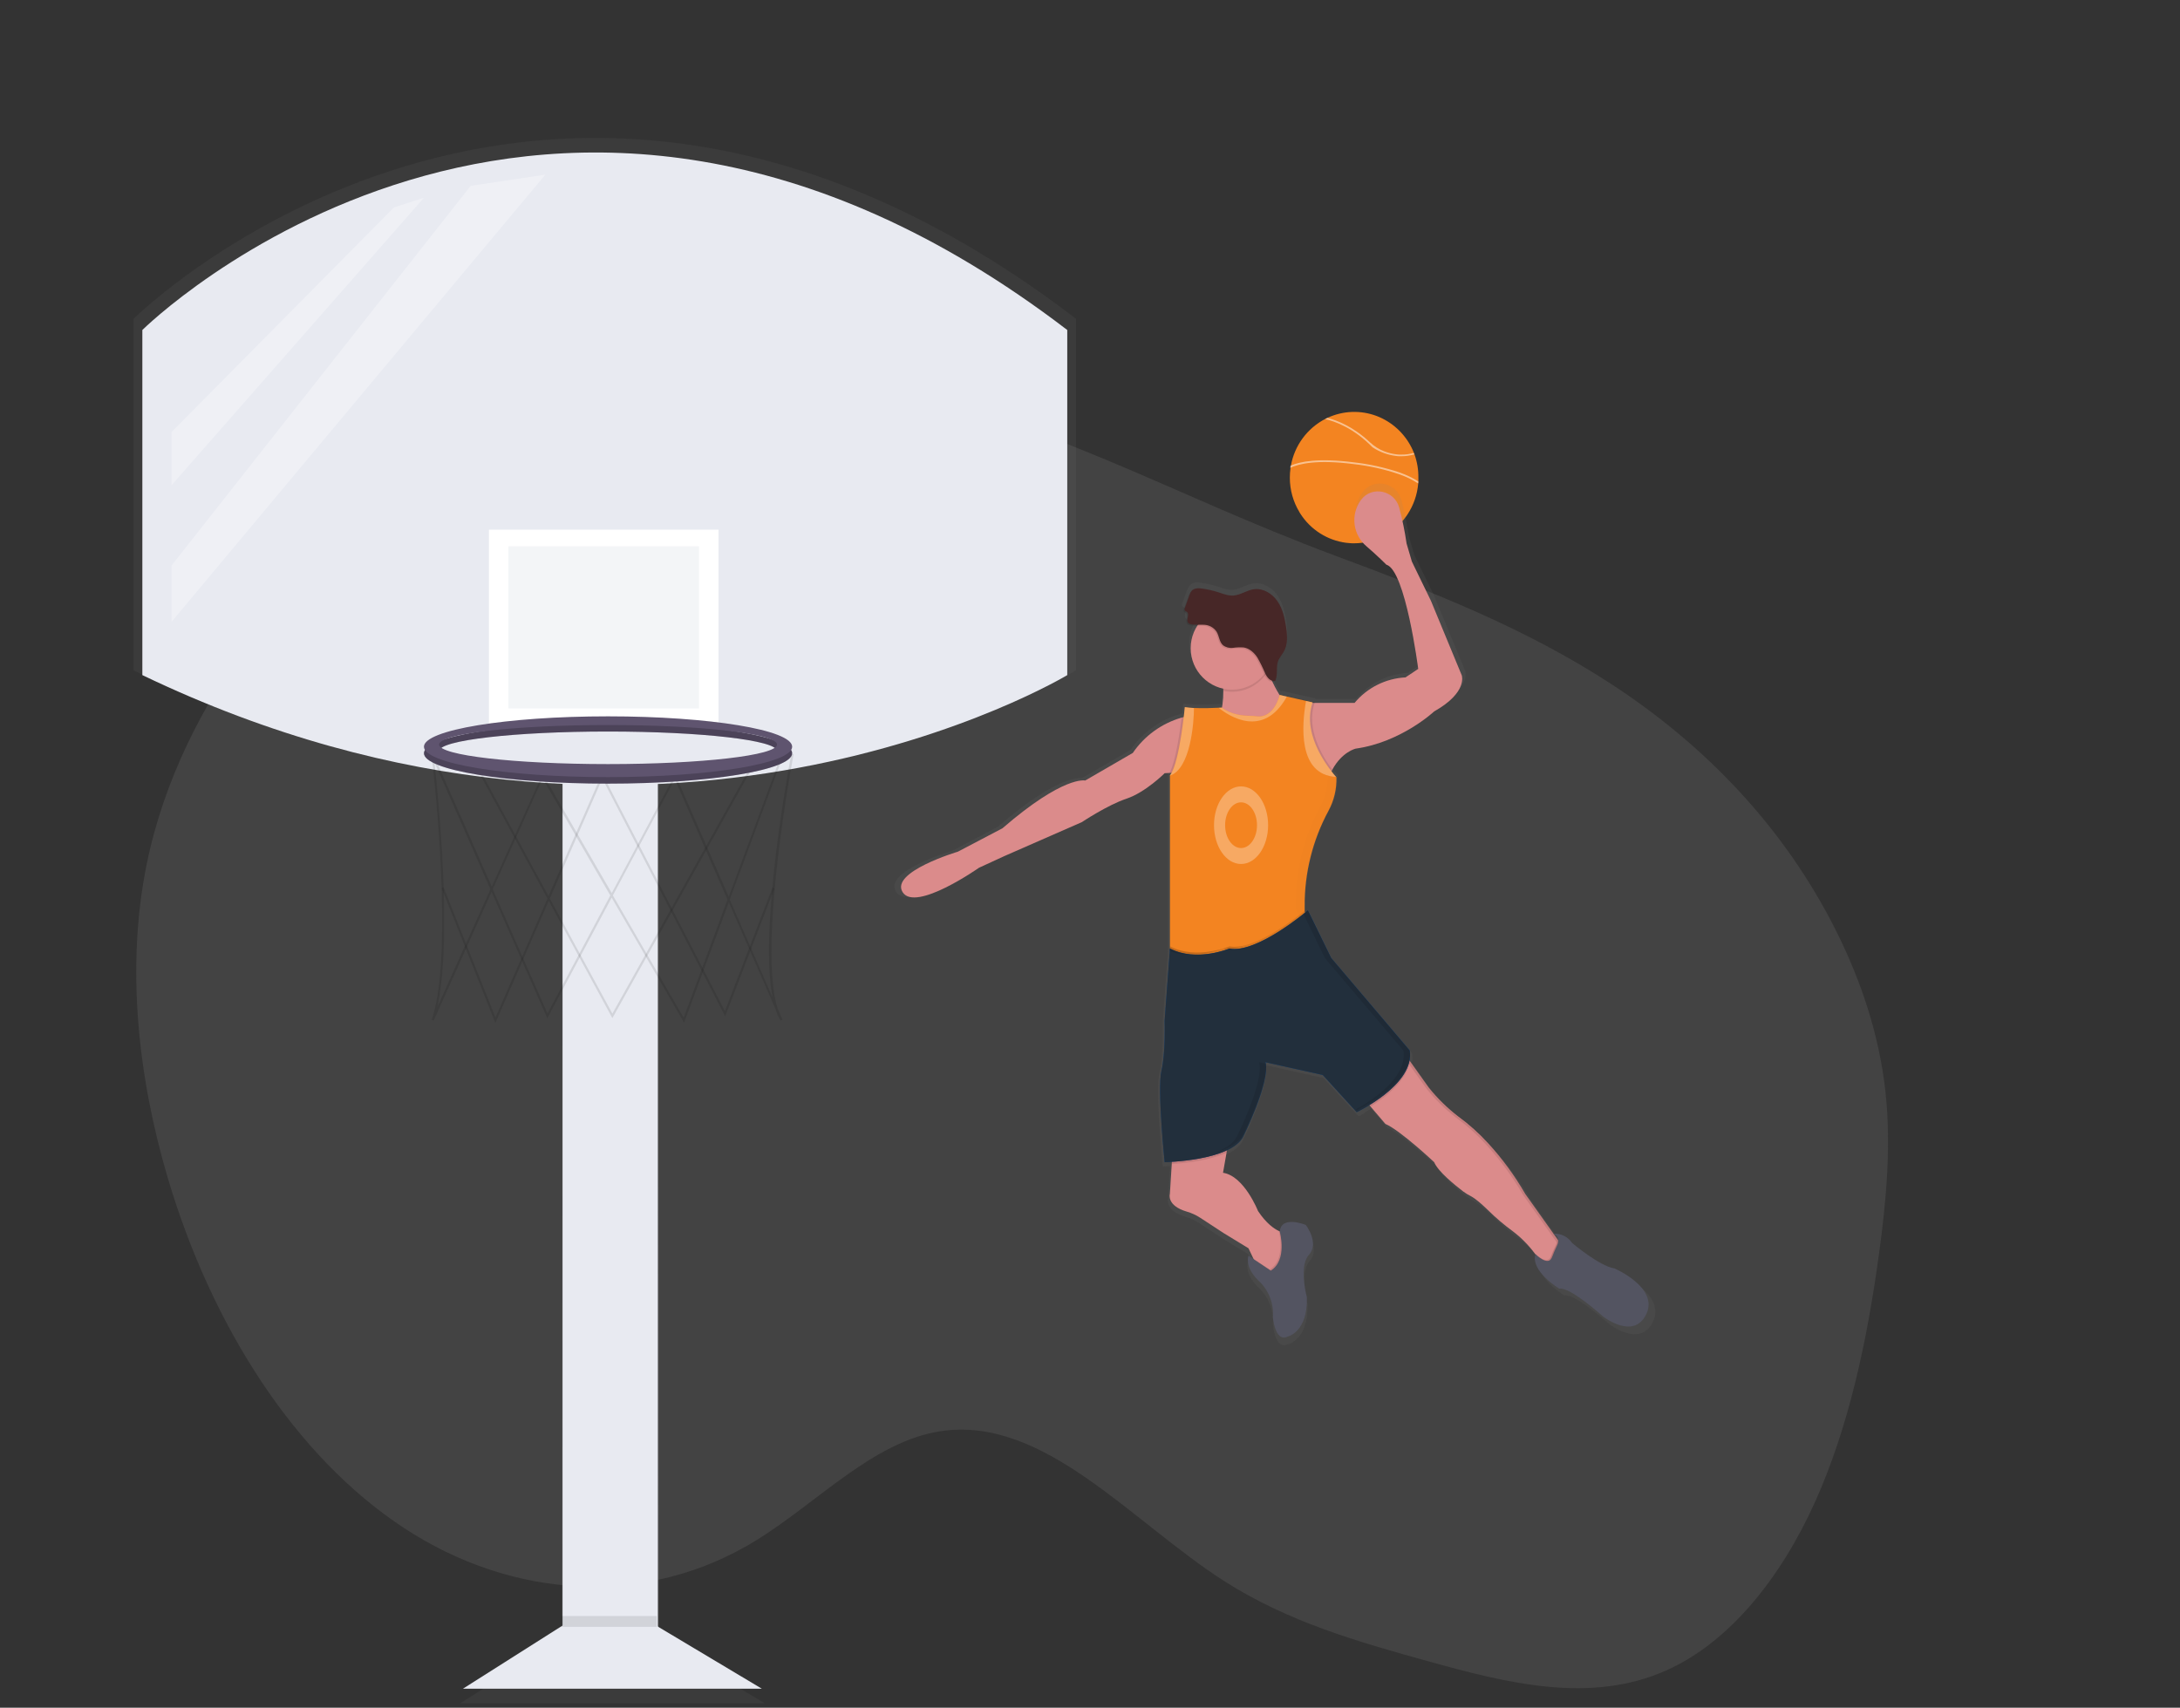 <svg width="254" height="199" viewBox="0 0 254 199" fill="none" xmlns="http://www.w3.org/2000/svg">
<rect x="0" y="0" width="254" height="199" fill="#333333" stroke="none"/>
<path d="M165.26 55.662C165.26 55.808 165.26 55.953 165.26 56.097C165.26 56.175 165.26 56.253 165.242 56.329C165.137 57.629 164.702 58.879 163.981 59.964C163.933 60.037 163.882 60.108 163.832 60.179C163.143 61.146 162.235 61.935 161.181 62.479C160.128 63.024 158.96 63.309 157.775 63.31C157.606 63.31 157.436 63.31 157.27 63.292C157.103 63.275 156.959 63.267 156.806 63.247C155.736 63.101 154.71 62.726 153.798 62.145C152.887 61.565 152.112 60.794 151.526 59.885C151.485 59.827 151.448 59.764 151.412 59.706V59.693C150.672 58.479 150.282 57.084 150.284 55.662C150.284 55.282 150.311 54.904 150.365 54.529L150.405 54.276C150.61 53.118 151.078 52.024 151.773 51.077C152.468 50.131 153.371 49.357 154.413 48.817L154.686 48.683C155.571 48.274 156.529 48.043 157.504 48.005C158.479 47.968 159.452 48.123 160.367 48.463C160.605 48.552 160.838 48.653 161.066 48.767C162.742 49.604 164.051 51.031 164.743 52.776C164.768 52.834 164.788 52.889 164.808 52.948C165.119 53.818 165.272 54.737 165.26 55.662Z" fill="#F38421"/>
<path opacity="0.1" d="M101.689 45.135C76.429 35.413 47.122 49.806 28.951 74.819C23.596 82.201 19.075 90.921 17.077 100.781C14.659 112.72 16.105 125.571 19.497 137.094C24.613 154.47 34.356 169.702 47.04 178.038C59.724 186.375 75.316 187.402 88.155 179.468C95.3 175.051 101.772 167.953 109.619 166.775C121.632 164.972 131.795 177.312 142.666 184.261C150.108 189.018 158.293 191.337 166.392 193.585C175.575 196.137 185.293 198.614 194.176 194.641C201.534 191.349 207.505 183.838 211.464 175.054C215.423 166.269 217.536 156.258 218.916 146.221C219.781 139.921 220.374 133.464 219.672 127.137C218.941 120.528 216.813 114.276 214.039 108.69C207.777 96.068 198.288 86.65 188.03 79.905C177.772 73.159 166.693 68.89 155.655 64.787C135.813 57.394 122.155 48.9 101.739 45.094L101.689 45.135Z" fill="#D5D5D5"/>
<path d="M76.77 90.239H65.453V193.848H76.77V90.239Z" fill="url(#paint0_linear_755:2132)"/>
<path d="M89.114 198.487H53.622L66.226 190.497H75.74L89.114 198.487Z" fill="url(#paint1_linear_755:2132)"/>
<path d="M15.562 37.147C15.562 37.147 63.402 -10.269 125.375 37.147V78.121C125.375 78.121 76.77 107.504 15.564 78.121L15.562 37.147Z" fill="url(#paint2_linear_755:2132)"/>
<path d="M19.034 38.189C19.034 38.189 63.843 -6.235 121.902 38.189V76.579C121.902 76.579 76.371 104.102 19.034 76.579V38.189Z" fill="url(#paint3_linear_755:2132)"/>
<path d="M83.968 60.859H56.709V84.055H83.968V60.859Z" fill="url(#paint4_linear_755:2132)"/>
<path d="M81.653 62.827H59.023V82.085H81.653V62.827Z" fill="url(#paint5_linear_755:2132)"/>
<g opacity="0.1">
<path opacity="0.1" d="M79.879 119.407L71.281 104.56L63.654 118.886L57.037 103.872L50.152 119.159L49.912 119.063C52.688 110.939 49.935 87.91 49.912 87.677L49.806 86.814L57.044 103.237L63.078 89.832L71.288 104.013L78.796 89.89L85.156 104.436L91.329 87.801L92.874 87.492L92.839 87.68C92.793 87.917 88.576 110.19 90.974 117.742L91.544 119.047L91.317 119.166C91.07 118.745 90.874 118.296 90.731 117.828L85.179 105.124L79.879 119.407ZM71.422 104.284L79.826 118.805L85.028 104.79L78.774 90.487L71.422 104.284ZM57.168 103.548L63.654 118.296L71.119 104.289L63.091 90.396L57.168 103.548ZM50.248 88.484C50.687 92.45 52.395 109.368 50.589 117.532L56.898 103.548L50.248 88.484ZM85.308 104.785L90.373 116.369C88.833 108.124 92.139 90.037 92.553 87.826L91.526 88.031L85.308 104.785Z" fill="url(#paint6_linear_755:2132)"/>
</g>
<g opacity="0.1">
<path opacity="0.1" d="M57.476 119.439L51.096 103.432L51.336 103.336L57.488 118.764L63.654 104.663L55.434 89.528L55.659 89.404L63.783 104.365L69.943 90.282H70.019L88.311 88.55L71.366 118.858L63.813 104.947L57.476 119.439ZM63.944 104.651L71.369 118.324L87.852 88.846L70.125 90.525L63.944 104.651Z" fill="url(#paint7_linear_755:2132)"/>
</g>
<g opacity="0.1">
<path opacity="0.1" d="M84.758 118.645L84.626 118.392L69.454 89.01L69.683 88.891L84.725 118.018L90.378 103.338L90.618 103.432L84.758 118.645Z" fill="url(#paint8_linear_755:2132)"/>
</g>
<path d="M70.854 83.797C58.781 83.797 48.996 85.413 48.996 87.406C48.996 89.399 58.783 91.016 70.854 91.016C82.925 91.016 92.712 89.399 92.712 87.406C92.712 85.413 82.925 83.797 70.854 83.797ZM70.854 89.468C59.775 89.468 50.795 88.428 50.795 87.148C50.795 85.869 59.775 84.832 70.854 84.832C81.933 84.832 90.91 85.866 90.91 87.148C90.91 88.431 81.931 89.468 70.854 89.468Z" fill="url(#paint9_linear_755:2132)"/>
<g opacity="0.2">
<path opacity="0.2" d="M70.854 83.797C58.781 83.797 48.996 85.413 48.996 87.406C48.996 89.399 58.783 91.016 70.854 91.016C82.925 91.016 92.712 89.399 92.712 87.406C92.712 85.413 82.925 83.797 70.854 83.797ZM70.854 89.468C59.775 89.468 50.795 88.428 50.795 87.148C50.795 85.869 59.775 84.832 70.854 84.832C81.933 84.832 90.91 85.866 90.91 87.148C90.91 88.431 81.931 89.468 70.854 89.468Z" fill="url(#paint10_linear_755:2132)"/>
</g>
<path d="M70.854 83.026C58.781 83.026 48.996 84.642 48.996 86.635C48.996 88.628 58.783 90.244 70.854 90.244C82.925 90.244 92.712 88.628 92.712 86.635C92.712 84.642 82.925 83.026 70.854 83.026ZM70.854 88.696C59.775 88.696 50.795 87.657 50.795 86.377C50.795 85.097 59.778 84.058 70.854 84.058C81.931 84.058 90.91 85.085 90.91 86.374C90.91 87.664 81.931 88.694 70.854 88.694V88.696Z" fill="url(#paint11_linear_755:2132)"/>
<path d="M76.651 90.558H65.546V192.234H76.651V90.558Z" fill="#E8EAF1"/>
<path d="M88.765 196.787H53.938L66.304 188.946H75.642L88.765 196.787Z" fill="#E8EAF1"/>
<path d="M16.586 38.455C16.586 38.455 63.528 -8.084 124.35 38.455V78.67C124.35 78.67 76.651 107.504 16.586 78.67V38.455Z" fill="#E8EAF1"/>
<path d="M83.718 61.724H56.966V84.487H83.718V61.724Z" fill="white"/>
<path d="M81.446 63.657H59.237V82.555H81.446V63.657Z" fill="#F3F5F7"/>
<path opacity="0.1" d="M79.705 119.181L71.266 104.603L63.768 118.668L57.274 103.935L50.531 118.939L50.296 118.845C53.032 110.87 50.319 88.271 50.296 88.044L50.192 87.196L57.297 103.313L63.22 90.161L71.276 104.072L78.663 90.211L84.904 104.486L90.961 88.16L92.475 87.856L92.44 88.041C92.394 88.276 88.255 110.132 90.61 117.545L91.171 118.825L90.946 118.941C90.704 118.528 90.51 118.087 90.37 117.629L84.919 105.159L79.705 119.181ZM71.407 104.34L79.655 118.59L84.758 104.838L78.622 90.801L71.407 104.34ZM57.415 103.627L63.79 118.094L71.109 104.347L63.222 90.72L57.415 103.627ZM50.624 88.843C51.056 92.733 52.731 109.33 50.957 117.35L57.138 103.627L50.624 88.843ZM85.03 104.83L89.999 116.194C88.485 108.101 91.731 90.353 92.14 88.185L91.13 88.388L85.03 104.83Z" fill="black"/>
<path opacity="0.1" d="M57.718 119.214L51.456 103.505L51.691 103.411L57.731 118.559L63.788 104.714L55.712 89.862L55.934 89.741L63.906 104.411L69.963 90.591H70.036L87.988 88.891L71.349 118.643L63.937 104.985L57.718 119.214ZM64.065 104.701L71.351 118.119L87.528 89.189L70.132 90.836L64.065 104.701Z" fill="black"/>
<path opacity="0.1" d="M84.493 118.435L84.361 118.185L69.471 89.351L69.696 89.235L84.457 117.818L90.007 103.412L90.242 103.503L84.493 118.435Z" fill="black"/>
<path d="M70.846 84.235C59 84.235 49.395 85.82 49.395 87.776C49.395 89.731 59 91.317 70.846 91.317C82.693 91.317 92.298 89.731 92.298 87.776C92.298 85.82 82.693 84.235 70.846 84.235ZM70.846 89.799C59.974 89.799 51.161 88.787 51.161 87.523C51.161 86.258 59.974 85.246 70.846 85.246C81.719 85.246 90.532 86.258 90.532 87.523C90.532 88.787 81.719 89.799 70.846 89.799Z" fill="#5F546F"/>
<path opacity="0.2" d="M70.846 84.235C59 84.235 49.395 85.82 49.395 87.776C49.395 89.731 59 91.317 70.846 91.317C82.693 91.317 92.298 89.731 92.298 87.776C92.298 85.82 82.693 84.235 70.846 84.235ZM70.846 89.799C59.974 89.799 51.161 88.787 51.161 87.523C51.161 86.258 59.974 85.246 70.846 85.246C81.719 85.246 90.532 86.258 90.532 87.523C90.532 88.787 81.719 89.799 70.846 89.799Z" fill="black"/>
<path d="M70.846 83.476C59 83.476 49.395 85.062 49.395 87.017C49.395 88.972 59 90.558 70.846 90.558C82.693 90.558 92.298 88.972 92.298 87.017C92.298 85.062 82.693 83.476 70.846 83.476ZM70.846 89.04C59.974 89.04 51.161 88.028 51.161 86.764C51.161 85.499 59.974 84.487 70.846 84.487C81.719 84.487 90.532 85.499 90.532 86.764C90.532 88.028 81.719 89.04 70.846 89.04Z" fill="#5F546F"/>
<path d="M188.832 148.569C187.065 148.316 183.799 145.534 183.799 145.534C183.563 145.179 183.239 144.891 182.859 144.698C182.48 144.504 182.057 144.412 181.632 144.429L178.389 139.858C177.131 137.693 175.64 135.674 173.942 133.836C173.664 133.527 173.377 133.228 173.081 132.938C172.206 132.067 171.266 131.263 170.27 130.535C169.614 130.045 168.995 129.508 168.417 128.927C167.883 128.394 167.378 127.833 166.903 127.247L164.647 124.081L164.495 123.866C164.553 123.556 164.568 123.241 164.541 122.927C164.541 122.854 164.526 122.781 164.515 122.707L155.203 111.735L152.427 106.06C152.394 106.087 152.283 106.181 152.109 106.313L152.058 106.168V106.103V105.625C152.044 101.696 153.017 97.827 154.887 94.374C155.516 93.215 155.844 91.917 155.844 90.598C155.844 90.492 155.844 90.386 155.844 90.28L155.796 90.227C155.708 90.128 155.506 89.9 155.246 89.564C155.279 89.498 155.314 89.43 155.347 89.367C156.503 87.237 158.11 86.873 158.11 86.873C163.521 86.114 167.423 82.459 167.423 82.459C171.461 80.183 170.704 78.159 170.704 78.159L167.054 69.332L164.783 64.666L164.155 62.521C163.949 61.094 163.658 59.681 163.284 58.289C162.746 56.236 160.069 55.651 158.776 57.333C158.746 57.374 158.713 57.417 158.683 57.462C158.111 58.291 157.868 59.304 158.001 60.302C158.135 61.301 158.635 62.214 159.405 62.862C160.667 63.94 161.765 65.045 161.765 65.045C164.036 65.675 165.55 77.403 165.55 77.403L164.036 78.415C162.875 78.475 161.739 78.776 160.699 79.298C159.66 79.821 158.739 80.553 157.997 81.45H153.247C153.247 81.43 153.26 81.409 153.267 81.387L152.48 81.21L150.208 80.704L149.368 80.514L149.355 80.567L149.118 80.514V80.547C148.799 80.04 148.513 79.514 148.26 78.971C148.328 78.981 148.397 78.981 148.464 78.971C148.482 78.933 148.497 78.895 148.51 78.857H148.591C148.941 78.099 148.639 77.15 148.977 76.376C149.159 76.05 149.362 75.735 149.582 75.433C150.087 74.56 150.027 73.468 149.878 72.466C149.716 71.388 149.469 70.288 148.851 69.39C148.232 68.493 147.165 67.835 146.074 67.977C145.216 68.09 144.464 68.68 143.601 68.735C142.99 68.771 142.405 68.53 141.835 68.343C141.21 68.142 140.569 67.995 139.919 67.906C139.487 67.845 138.98 67.837 138.69 68.159L138.665 68.192C138.628 68.219 138.594 68.251 138.564 68.285C138.45 68.428 138.364 68.591 138.311 68.766L137.754 70.306C137.725 70.358 137.71 70.417 137.71 70.477C137.71 70.536 137.725 70.595 137.754 70.647C137.804 70.711 137.892 70.728 137.961 70.771C138.402 71.057 137.809 71.763 138.175 72.109C138.395 72.317 138.864 72.34 139.328 72.337C138.906 73.004 138.65 73.764 138.583 74.551C138.515 75.338 138.638 76.13 138.941 76.86C139.244 77.589 139.718 78.235 140.323 78.742C140.927 79.249 141.645 79.603 142.415 79.773C142.415 79.856 142.415 79.94 142.415 80.026C142.427 80.693 142.375 81.36 142.259 82.016L141.89 82.049C141.277 82.082 140.038 82.13 138.955 82.08C138.592 82.065 138.231 82.031 137.872 81.976C137.872 81.976 137.829 82.436 137.746 83.142L137.494 83.213C135.14 83.891 133.096 85.37 131.714 87.396L126.051 90.684C126.051 90.684 123.527 90.055 116.236 96.36L110.951 99.142C110.951 99.142 102.878 101.525 104.387 103.917C105.896 106.31 113.447 101.019 113.447 101.019L116.476 99.633L125.662 95.586C125.662 95.586 128.691 93.563 130.947 92.804C133.203 92.045 135.477 89.769 135.477 89.769L136.045 89.738L136.297 89.723C136.26 89.791 136.219 89.857 136.174 89.92C136.151 89.956 136.126 89.989 136.101 90.019V110.321L136.06 110.885H136.078L135.472 119.144C135.472 119.144 135.598 122.937 135.094 125.07C134.589 127.202 135.472 135.915 135.472 135.915C135.472 135.915 135.803 135.915 136.34 135.877L136.325 136.13L136.103 139.699C136.103 139.699 135.679 141.075 138.122 141.791C138.682 141.953 139.214 142.198 139.702 142.516L142.518 144.365L145.413 146.136L145.999 147.368L146.027 147.428L145.411 147.051C145.411 147.051 144.906 148.316 146.544 149.953C147.157 150.502 147.636 151.187 147.942 151.952C148.249 152.718 148.375 153.544 148.31 154.366C148.31 154.366 148.563 157.401 150.077 156.642C150.077 156.642 152.467 156.137 152.348 151.976C152.348 151.976 151.395 148.511 152.505 147.046C152.535 147.006 152.567 146.967 152.601 146.93C153.863 145.544 152.222 143.389 152.222 143.389C152.222 143.389 149.307 142.21 149.143 144.168L149.022 144.115C148.497 143.862 147.556 143.247 146.559 141.75C146.559 141.75 144.924 137.589 142.407 137.21L142.829 134.815L142.877 134.539C143.743 134.129 144.444 133.601 144.797 132.92L144.813 132.89V132.877V132.86V132.842V132.824L144.825 132.799V132.779L144.838 132.751L144.853 132.721V132.695L144.871 132.66L144.919 132.635L144.936 132.597L144.951 132.564L144.972 132.521L144.989 132.485L145.009 132.442L145.032 132.397L145.05 132.361L145.075 132.308L145.093 132.273L145.201 132.038L145.216 132.007L145.247 131.942L145.269 131.894L145.302 131.82L145.322 131.777L145.36 131.691L145.375 131.656L145.416 131.567L145.436 131.524L145.476 131.433L145.494 131.393L145.537 131.297L145.555 131.259L145.6 131.158L145.615 131.12L145.661 131.013L145.676 130.978L145.726 130.864V130.844C146.531 128.967 147.543 126.268 147.493 124.67C147.499 124.543 147.499 124.415 147.493 124.288H147.463V124.263C147.463 124.21 147.442 124.159 147.427 124.111L154.221 125.629L158.259 130.042H158.277H158.292H158.31H158.33H158.35L158.375 130.03H158.398L158.431 130.014L158.456 130.002L158.491 129.984L158.522 129.969L158.564 129.946L158.592 129.931L158.64 129.906L158.67 129.888L158.721 129.863L158.756 129.842L158.812 129.812L158.847 129.794L158.905 129.761L158.946 129.739L159.009 129.703L159.052 129.6L159.122 129.559L159.16 129.539L159.233 129.498L159.276 129.473L159.352 129.43L159.392 129.405L159.473 129.357L159.516 129.331L159.599 129.281L159.64 129.256L159.728 129.202H159.743L159.884 129.367L161.651 131.421C163.418 132.179 167.44 135.961 167.44 135.961C167.905 137.076 169.871 138.669 170.875 139.433C171.162 139.646 171.467 139.834 171.786 139.995C172.337 140.281 173.111 140.961 173.821 141.649C174.746 142.566 175.739 143.411 176.791 144.178C177.764 144.922 178.629 145.797 179.363 146.778L179.448 146.89C178.848 148.913 182.285 150.969 182.285 150.969C183.547 150.716 187.444 154.257 187.444 154.257C187.444 154.257 191.093 157.158 192.602 154.004C194.111 150.85 188.832 148.569 188.832 148.569ZM182.164 145.19L181.659 144.474C181.796 144.539 181.914 144.638 182.001 144.762C182.089 144.886 182.142 145.031 182.156 145.182L182.164 145.19Z" fill="url(#paint12_linear_755:2132)"/>
<path d="M150.781 83.276C150.781 83.276 138.049 90.71 140.769 86.496C141.946 84.721 142.562 82.632 142.536 80.501C142.536 79.806 142.442 79.113 142.258 78.442L147.573 75.964C147.481 76.694 147.547 77.434 147.765 78.136C148.51 80.772 150.781 83.276 150.781 83.276Z" fill="#DB8B8B"/>
<path opacity="0.1" d="M147.758 78.139C147.253 79.042 146.473 79.759 145.532 80.185C144.591 80.611 143.538 80.722 142.529 80.504C142.528 79.808 142.435 79.116 142.251 78.445L147.566 75.966C147.474 76.696 147.539 77.437 147.758 78.139Z" fill="black"/>
<path d="M143.551 80.365C146.213 80.365 148.371 78.202 148.371 75.534C148.371 72.866 146.213 70.703 143.551 70.703C140.889 70.703 138.73 72.866 138.73 75.534C138.73 78.202 140.889 80.365 143.551 80.365Z" fill="#DB8B8B"/>
<path opacity="0.1" d="M140.469 72.964C140.935 73.06 141.346 73.332 141.617 73.723C141.935 74.229 141.928 74.922 142.375 75.317C142.712 75.566 143.133 75.673 143.548 75.615C143.958 75.555 144.374 75.541 144.787 75.572C145.456 75.681 146.004 76.176 146.375 76.743C146.712 77.331 147.012 77.939 147.273 78.564C147.38 78.812 147.532 79.038 147.722 79.229C147.818 79.324 147.935 79.395 148.064 79.436C148.192 79.478 148.329 79.488 148.462 79.467C148.808 78.708 148.51 77.788 148.84 77.031C149.019 76.711 149.217 76.402 149.433 76.106C149.938 75.248 149.87 74.176 149.721 73.192C149.562 72.132 149.32 71.052 148.712 70.172C148.103 69.292 147.056 68.654 145.996 68.783C145.153 68.895 144.414 69.474 143.566 69.525C142.968 69.56 142.39 69.325 141.819 69.14C141.206 68.942 140.577 68.798 139.939 68.71C139.515 68.652 139.018 68.642 138.733 68.963C138.619 69.102 138.534 69.262 138.48 69.433L137.933 70.951C137.904 71.002 137.89 71.06 137.89 71.119C137.89 71.178 137.904 71.236 137.933 71.287C137.983 71.348 138.069 71.366 138.135 71.411C138.569 71.692 137.986 72.385 138.344 72.727C138.702 73.068 139.967 72.845 140.469 72.964Z" fill="black"/>
<path d="M140.593 72.84C141.059 72.936 141.47 73.208 141.741 73.599C142.059 74.105 142.052 74.798 142.499 75.192C142.836 75.442 143.257 75.549 143.672 75.491C144.082 75.431 144.498 75.417 144.911 75.448C145.58 75.557 146.128 76.052 146.499 76.619C146.836 77.207 147.136 77.815 147.397 78.44C147.504 78.688 147.656 78.914 147.846 79.105C147.942 79.2 148.059 79.271 148.188 79.312C148.316 79.354 148.453 79.364 148.586 79.343C148.932 78.584 148.634 77.663 148.964 76.907C149.143 76.587 149.341 76.278 149.557 75.982C150.062 75.124 149.994 74.052 149.845 73.068C149.686 72.008 149.444 70.928 148.836 70.048C148.227 69.168 147.18 68.53 146.12 68.659C145.277 68.771 144.538 69.35 143.69 69.4C143.092 69.436 142.514 69.201 141.943 69.016C141.33 68.818 140.701 68.674 140.063 68.586C139.639 68.528 139.142 68.518 138.857 68.839C138.743 68.978 138.658 69.138 138.604 69.309L138.057 70.827C138.028 70.879 138.014 70.936 138.014 70.995C138.014 71.054 138.028 71.112 138.057 71.163C138.107 71.224 138.193 71.242 138.259 71.287C138.693 71.568 138.11 72.261 138.468 72.603C138.827 72.944 140.091 72.721 140.593 72.84Z" fill="#472727"/>
<path d="M167.097 82.904C167.097 82.904 163.266 86.496 157.951 87.24C157.951 87.24 156.371 87.599 155.236 89.69C154.822 90.477 154.528 91.321 154.365 92.194L148.661 82.51L148.308 81.91H157.825C158.556 81.031 159.46 80.313 160.481 79.802C161.503 79.29 162.618 78.996 163.758 78.938L165.242 77.947C165.242 77.947 163.758 66.426 161.535 65.806C161.535 65.806 160.45 64.719 159.216 63.662C158.458 63.024 157.965 62.126 157.834 61.144C157.703 60.161 157.943 59.165 158.507 58.35C158.537 58.307 158.567 58.264 158.6 58.224C159.862 56.572 162.499 57.146 163.029 59.165C163.397 60.536 163.683 61.928 163.885 63.333L164.503 65.44L166.729 70.023L170.313 78.693C170.313 78.693 171.052 80.676 167.097 82.904Z" fill="#DB8B8B"/>
<path d="M138.667 83.4L137.925 89.976L136.257 90.07L135.699 90.1C135.699 90.1 133.473 92.331 131.25 93.072C129.027 93.813 126.059 95.798 126.059 95.798L117.036 99.754L114.071 101.117C114.071 101.117 106.654 106.33 105.17 103.965C103.686 101.6 111.605 99.248 111.605 99.248L116.797 96.522C123.966 90.328 126.437 90.957 126.437 90.957L131.989 87.738C133.346 85.747 135.354 84.294 137.665 83.627C137.993 83.527 138.328 83.451 138.667 83.4Z" fill="#DB8B8B"/>
<path opacity="0.1" d="M155.236 89.69C154.822 90.477 154.529 91.321 154.365 92.194L148.662 82.51C148.798 82.321 148.917 82.12 149.017 81.91C149.163 81.614 149.278 81.302 149.361 80.982L150.186 81.169L152.419 81.675L153.194 81.85C153.194 81.87 153.179 81.89 153.174 81.91C152.134 84.971 154.095 88.175 155.236 89.69Z" fill="black"/>
<path opacity="0.1" d="M138.667 83.4L137.925 89.976L136.257 90.07C136.966 88.805 137.448 85.456 137.668 83.638C137.994 83.534 138.328 83.454 138.667 83.4Z" fill="black"/>
<path d="M154.786 94.486C152.932 97.909 151.977 101.749 152.01 105.645V106.13V106.194C152.01 106.194 153.37 109.909 152.01 109.909C150.65 109.909 150.774 111.768 149.045 112.14C147.316 112.512 141.256 115.112 139.404 113.999C137.552 112.886 136.315 110.531 136.315 110.531V90.338C136.34 90.307 136.365 90.275 136.388 90.239C137.456 88.722 138.046 82.398 138.046 82.398C138.399 82.453 138.755 82.487 139.111 82.502C140.174 82.553 141.383 82.502 141.993 82.472L142.372 82.449C143.439 83.286 144.896 83.407 145.617 83.407C145.871 83.409 146.124 83.427 146.375 83.463C148.462 83.757 149.098 80.977 149.098 80.977L149.923 81.164L152.157 81.67L152.931 81.844C151.541 85.793 155.203 90.014 155.665 90.525L155.712 90.578C155.752 91.939 155.432 93.287 154.786 94.486Z" fill="#F38421"/>
<path opacity="0.3" d="M139.114 82.512C139.114 84.154 138.723 89.594 136.32 90.381V90.338C136.346 90.307 136.371 90.275 136.393 90.239C137.461 88.722 138.052 82.398 138.052 82.398C138.403 82.456 138.758 82.494 139.114 82.512Z" fill="white"/>
<path opacity="0.3" d="M155.677 90.532C151.155 90.3 151.69 84.371 152.169 81.68L152.944 81.855C151.553 85.8 155.213 90.022 155.677 90.532Z" fill="white"/>
<g opacity="0.1">
<path opacity="0.1" d="M155.725 90.71C155.724 90.697 155.718 90.685 155.71 90.675C155.701 90.666 155.69 90.659 155.677 90.656C154.668 90.403 155.788 90.77 154.668 90.403C154.625 90.388 154.728 90.219 154.728 90.219C154.762 91.579 154.439 92.924 153.789 94.119C151.935 97.543 150.98 101.383 151.013 105.278V105.764V105.824C151.013 105.824 152.374 109.54 151.013 109.54C149.653 109.54 149.777 111.399 148.048 111.771C146.463 112.112 141.251 114.32 138.962 113.832C139.104 113.936 139.248 114.034 139.396 114.123C141.251 115.238 147.308 112.636 149.037 112.264C150.766 111.892 150.645 110.033 152.003 110.033C153.36 110.033 152.003 106.318 152.003 106.318V106.254V105.769C151.969 101.873 152.924 98.033 154.779 94.61C155.43 93.415 155.757 92.07 155.725 90.71Z" fill="black"/>
<path opacity="0.1" d="M142.672 82.712C142.614 82.672 142.553 82.629 142.498 82.586H142.367C142.468 82.636 142.571 82.674 142.672 82.712Z" fill="black"/>
</g>
<path d="M181.682 144.719L180.201 148.063C179.778 147.366 179.314 146.695 178.813 146.052C178.093 145.089 177.244 144.23 176.289 143.5C175.256 142.747 174.28 141.917 173.371 141.017C172.675 140.341 171.913 139.671 171.373 139.39C171.059 139.232 170.759 139.048 170.477 138.839C169.492 138.08 167.559 136.525 167.102 135.429C167.102 135.429 163.148 131.714 161.416 130.97L159.69 128.947L157.707 126.628L162.774 121.549L164.266 123.641L166.484 126.752C167.488 128.001 168.636 129.127 169.904 130.105C171.167 131.024 172.334 132.069 173.387 133.224C175.046 135.032 176.501 137.018 177.727 139.145L180.915 143.634L180.938 143.67L181.442 144.375L181.682 144.719Z" fill="#DB8B8B"/>
<path d="M150.287 145.091L148.308 149.798L146.703 148.063L146.042 146.672L145.466 145.461L142.622 143.725L139.846 141.909C139.366 141.596 138.843 141.356 138.294 141.196C135.894 140.493 136.307 139.142 136.307 139.142L136.527 135.637L136.678 133.196L143.24 132.453L142.912 134.312L142.498 136.664C144.972 137.036 146.577 141.123 146.577 141.123C147.553 142.592 148.48 143.202 148.997 143.445C149.132 143.513 149.274 143.565 149.421 143.599L150.287 145.091Z" fill="#DB8B8B"/>
<path opacity="0.1" d="M180.937 143.672L180.879 143.639H180.915L180.937 143.672Z" fill="black"/>
<path opacity="0.1" d="M181.682 144.719L180.201 148.063C179.778 147.366 179.314 146.695 178.812 146.052C179.04 146.27 180.309 147.428 180.715 146.371C180.871 145.94 181.051 145.518 181.253 145.106C181.378 144.887 181.442 144.638 181.437 144.386L181.682 144.719Z" fill="black"/>
<path opacity="0.1" d="M181.561 144.499L181.056 143.794L181.034 143.758L177.846 139.269C176.617 137.143 175.159 135.159 173.498 133.353C172.445 132.198 171.278 131.153 170.015 130.234C168.747 129.256 167.599 128.13 166.595 126.881L164.384 123.782L162.893 121.691L162.676 121.908L164.011 123.782L166.229 126.893C167.234 128.139 168.383 129.262 169.651 130.237C170.915 131.155 172.082 132.2 173.134 133.356C174.793 135.161 176.249 137.144 177.475 139.269L180.668 143.763L180.69 143.799L181.195 144.505L181.447 144.848L180.12 147.843C180.259 148.063 180.337 148.192 180.337 148.192L181.821 144.848L181.561 144.499Z" fill="black"/>
<path opacity="0.1" d="M150.286 145.091L148.308 149.798L146.703 148.063L146.042 146.672L147.939 147.937C149.804 146.768 149.085 143.781 148.999 143.447C149.134 143.515 149.276 143.567 149.423 143.602L150.286 145.091Z" fill="black"/>
<path d="M149.113 143.543C149.113 143.543 150.039 146.831 148.063 148.066L145.466 146.331C145.466 146.331 144.961 147.57 146.579 149.181C147.181 149.722 147.65 150.394 147.95 151.146C148.251 151.898 148.374 152.709 148.31 153.516C148.31 153.516 148.563 156.488 150.042 155.747C150.042 155.747 152.391 155.241 152.268 151.164C152.268 151.164 151.331 147.762 152.422 146.323C152.452 146.284 152.483 146.246 152.515 146.209C153.752 144.846 152.144 142.742 152.144 142.742C152.144 142.742 149.237 141.563 149.113 143.543Z" fill="#535461"/>
<path opacity="0.1" d="M152.018 109.912C150.658 109.912 150.781 111.771 149.053 112.143C147.324 112.514 141.264 115.114 139.412 114.002C137.559 112.889 136.323 110.534 136.323 110.534V110.281C139.412 111.892 143.245 110.281 143.245 110.281C145.976 110.807 150.673 107.218 152.02 106.128V106.191C152.02 106.191 153.376 109.912 152.018 109.912Z" fill="black"/>
<path opacity="0.1" d="M136.689 133.199L143.25 132.455L142.922 134.314C140.891 135.26 137.966 135.551 136.547 135.639L136.689 133.199Z" fill="black"/>
<path opacity="0.1" d="M164.26 123.646C163.95 125.922 161.411 127.877 159.685 128.957L157.701 126.638L162.769 121.559L164.26 123.646Z" fill="black"/>
<path d="M143.24 110.529C143.24 110.529 139.409 112.14 136.318 110.529L135.699 118.954C135.699 118.954 135.823 122.669 135.328 124.771C134.834 126.873 135.699 135.424 135.699 135.424C135.699 135.424 143.364 135.301 144.846 132.453C144.846 132.453 148.058 126.011 147.442 123.782L154.118 125.269L158.075 129.6C158.075 129.6 164.874 126.38 164.256 122.414L155.107 111.642L152.389 106.077C152.389 106.077 146.456 111.149 143.24 110.529Z" fill="#00448B"/>
<path opacity="0.8" d="M158.075 129.6L154.12 125.264L147.442 123.782C147.457 123.838 147.47 123.896 147.483 123.957C147.503 124.075 147.515 124.195 147.518 124.316C147.621 126.893 144.848 132.455 144.848 132.455C143.364 135.306 135.702 135.427 135.702 135.427C135.702 135.427 134.824 126.883 135.328 124.776C135.833 122.669 135.699 118.959 135.699 118.959L136.295 110.848L136.318 110.536C137.181 110.972 138.128 111.214 139.094 111.245C140.462 111.284 141.824 111.062 143.109 110.59L143.24 110.536C143.313 110.55 143.387 110.561 143.462 110.569C146.117 110.863 150.375 107.691 151.856 106.51C152.192 106.242 152.386 106.077 152.386 106.077L155.107 111.642L164.253 122.419C164.273 122.543 164.284 122.668 164.288 122.793C164.447 126.587 158.075 129.6 158.075 129.6Z" fill="#2B2A29"/>
<path opacity="0.3" d="M149.936 81.172C147.182 86.157 143.122 83.397 141.996 82.482L142.375 82.459C143.442 83.296 144.898 83.418 145.62 83.418C145.874 83.419 146.127 83.437 146.377 83.473C148.464 83.767 149.1 80.987 149.1 80.987L149.936 81.172Z" fill="white"/>
<path d="M181.008 143.763C181.432 143.74 181.854 143.827 182.233 144.017C182.612 144.207 182.936 144.492 183.171 144.846C183.171 144.846 186.381 147.557 188.11 147.81C188.11 147.81 193.301 150.041 191.817 153.137C190.333 156.233 186.75 153.39 186.75 153.39C186.75 153.39 182.919 149.922 181.682 150.17C181.682 150.17 178.283 148.126 178.906 146.143C178.906 146.143 180.395 147.661 180.844 146.495C180.999 146.064 181.178 145.642 181.379 145.23C181.619 144.755 181.743 144.135 181.008 143.763Z" fill="#535461"/>
<path opacity="0.1" d="M142.428 110.559C141.135 110.936 138.536 111.439 136.32 110.284L136.28 110.837C138.968 111.816 141.941 110.749 142.428 110.559Z" fill="black"/>
<path opacity="0.1" d="M145.237 110.124C144.593 110.333 143.91 110.391 143.241 110.294C143.241 110.294 142.968 110.407 142.514 110.547C143.304 110.681 144.253 110.486 145.237 110.124Z" fill="black"/>
<path opacity="0.1" d="M164.291 122.796C164.172 126.471 158.075 129.359 158.075 129.359L157.989 129.266C159.678 128.337 164.013 125.624 163.514 122.421L154.365 111.642L151.856 106.5C152.192 106.232 152.386 106.067 152.386 106.067L155.107 111.632L164.253 122.409C164.274 122.537 164.287 122.666 164.291 122.796Z" fill="black"/>
<path opacity="0.1" d="M146.703 123.782C147.321 126.013 144.106 132.453 144.106 132.453C143.667 133.295 142.69 133.899 141.529 134.332C143.003 133.892 144.318 133.221 144.848 132.205C144.848 132.205 147.7 126.489 147.513 123.962L146.703 123.782Z" fill="black"/>
<path opacity="0.3" d="M144.601 91.638C142.859 91.638 141.449 93.661 141.449 96.16C141.449 98.659 142.859 100.682 144.601 100.682C146.342 100.682 147.753 98.659 147.753 96.16C147.753 93.661 146.342 91.638 144.601 91.638ZM144.601 98.823C143.576 98.823 142.743 97.632 142.743 96.16C142.743 94.688 143.574 93.497 144.601 93.497C145.628 93.497 146.458 94.688 146.458 96.16C146.458 97.632 145.626 98.823 144.601 98.823Z" fill="white"/>
<path opacity="0.5" d="M164.778 52.948C164.298 53.09 163.8 53.163 163.299 53.163H163.213H163.016C162.895 53.163 162.777 53.148 162.663 53.132C161.681 53.015 160.741 52.668 159.917 52.121C157.714 49.87 155.556 49.101 154.39 48.833L154.663 48.699C155.808 48.989 157.668 49.71 159.604 51.531C160.103 52.005 160.692 52.373 161.335 52.614C161.778 52.778 162.238 52.889 162.706 52.945C162.807 52.945 162.905 52.965 163.004 52.973H163.203C163.715 52.987 164.225 52.922 164.717 52.781C164.735 52.844 164.758 52.9 164.778 52.948Z" fill="white"/>
<path opacity="0.5" d="M165.247 56.097C165.247 56.175 165.247 56.254 165.23 56.329C164.584 55.916 163.894 55.576 163.173 55.318L162.983 55.249C161.264 54.67 159.487 54.277 157.684 54.076C153.444 53.535 151.329 54.04 150.322 54.521L150.362 54.268C151.452 53.787 153.6 53.35 157.709 53.873C159.511 54.075 161.287 54.464 163.009 55.034L163.198 55.103C163.915 55.358 164.602 55.692 165.247 56.097Z" fill="white"/>
<path opacity="0.1" d="M76.525 188.314H65.42V189.578H76.525V188.314Z" fill="black"/>
<path opacity="0.3" d="M45.902 24.172L19.993 50.342V56.539L49.395 23.041L45.902 24.172Z" fill="white"/>
<path opacity="0.3" d="M54.844 21.655L19.993 65.897V72.456L63.538 20.355L54.844 21.655Z" fill="white"/>
<defs>
<linearGradient id="paint0_linear_755:2132" x1="71.111" y1="193.848" x2="71.111" y2="90.239" gradientUnits="userSpaceOnUse">
<stop stop-color="#808080" stop-opacity="0.25"/>
<stop offset="0.54" stop-color="#808080" stop-opacity="0.12"/>
<stop offset="1" stop-color="#808080" stop-opacity="0.1"/>
</linearGradient>
<linearGradient id="paint1_linear_755:2132" x1="10090.2" y1="6460.67" x2="10090.2" y2="6208.27" gradientUnits="userSpaceOnUse">
<stop stop-color="#808080" stop-opacity="0.25"/>
<stop offset="0.54" stop-color="#808080" stop-opacity="0.12"/>
<stop offset="1" stop-color="#808080" stop-opacity="0.1"/>
</linearGradient>
<linearGradient id="paint2_linear_755:2132" x1="41305.4" y1="31344.6" x2="41305.4" y2="9039.4" gradientUnits="userSpaceOnUse">
<stop stop-color="#808080" stop-opacity="0.25"/>
<stop offset="0.54" stop-color="#808080" stop-opacity="0.12"/>
<stop offset="1" stop-color="#808080" stop-opacity="0.1"/>
</linearGradient>
<linearGradient id="paint3_linear_755:2132" x1="38697.4" y1="28708.7" x2="38697.4" y2="9132.93" gradientUnits="userSpaceOnUse">
<stop stop-color="#808080" stop-opacity="0.25"/>
<stop offset="0.54" stop-color="#808080" stop-opacity="0.12"/>
<stop offset="1" stop-color="#808080" stop-opacity="0.1"/>
</linearGradient>
<linearGradient id="paint4_linear_755:2132" x1="7654.06" y1="7769.55" x2="7654.06" y2="5642.25" gradientUnits="userSpaceOnUse">
<stop stop-color="#808080" stop-opacity="0.25"/>
<stop offset="0.54" stop-color="#808080" stop-opacity="0.12"/>
<stop offset="1" stop-color="#808080" stop-opacity="0.1"/>
</linearGradient>
<linearGradient id="paint5_linear_755:2132" x1="6366.36" y1="6312.76" x2="6366.36" y2="4846.47" gradientUnits="userSpaceOnUse">
<stop stop-color="#808080" stop-opacity="0.25"/>
<stop offset="0.54" stop-color="#808080" stop-opacity="0.12"/>
<stop offset="1" stop-color="#808080" stop-opacity="0.1"/>
</linearGradient>
<linearGradient id="paint6_linear_755:2132" x1="16391" y1="17318.3" x2="16391" y2="13118.8" gradientUnits="userSpaceOnUse">
<stop stop-color="#808080" stop-opacity="0.25"/>
<stop offset="0.54" stop-color="#808080" stop-opacity="0.12"/>
<stop offset="1" stop-color="#808080" stop-opacity="0.1"/>
</linearGradient>
<linearGradient id="paint7_linear_755:2132" x1="13931.6" y1="16424.1" x2="13931.6" y2="12650.5" gradientUnits="userSpaceOnUse">
<stop stop-color="#808080" stop-opacity="0.25"/>
<stop offset="0.54" stop-color="#808080" stop-opacity="0.12"/>
<stop offset="1" stop-color="#808080" stop-opacity="0.1"/>
</linearGradient>
<linearGradient id="paint8_linear_755:2132" x1="6781.24" y1="14046.3" x2="6781.24" y2="10546" gradientUnits="userSpaceOnUse">
<stop stop-color="#808080" stop-opacity="0.25"/>
<stop offset="0.54" stop-color="#808080" stop-opacity="0.12"/>
<stop offset="1" stop-color="#808080" stop-opacity="0.1"/>
</linearGradient>
<linearGradient id="paint9_linear_755:2132" x1="16553.2" y1="3089.88" x2="16553.2" y2="2883.94" gradientUnits="userSpaceOnUse">
<stop stop-color="#808080" stop-opacity="0.25"/>
<stop offset="0.54" stop-color="#808080" stop-opacity="0.12"/>
<stop offset="1" stop-color="#808080" stop-opacity="0.1"/>
</linearGradient>
<linearGradient id="paint10_linear_755:2132" x1="16553.2" y1="3089.88" x2="16553.2" y2="2883.94" gradientUnits="userSpaceOnUse">
<stop stop-color="#808080" stop-opacity="0.25"/>
<stop offset="0.54" stop-color="#808080" stop-opacity="0.12"/>
<stop offset="1" stop-color="#808080" stop-opacity="0.1"/>
</linearGradient>
<linearGradient id="paint11_linear_755:2132" x1="16553.2" y1="3067.09" x2="16553.2" y2="2861.15" gradientUnits="userSpaceOnUse">
<stop stop-color="#808080" stop-opacity="0.25"/>
<stop offset="0.54" stop-color="#808080" stop-opacity="0.12"/>
<stop offset="1" stop-color="#808080" stop-opacity="0.1"/>
</linearGradient>
<linearGradient id="paint12_linear_755:2132" x1="60875.4" y1="67971.3" x2="60875.4" y2="28124.6" gradientUnits="userSpaceOnUse">
<stop stop-color="#808080" stop-opacity="0.25"/>
<stop offset="0.54" stop-color="#808080" stop-opacity="0.12"/>
<stop offset="1" stop-color="#808080" stop-opacity="0.1"/>
</linearGradient>
</defs>
</svg>
